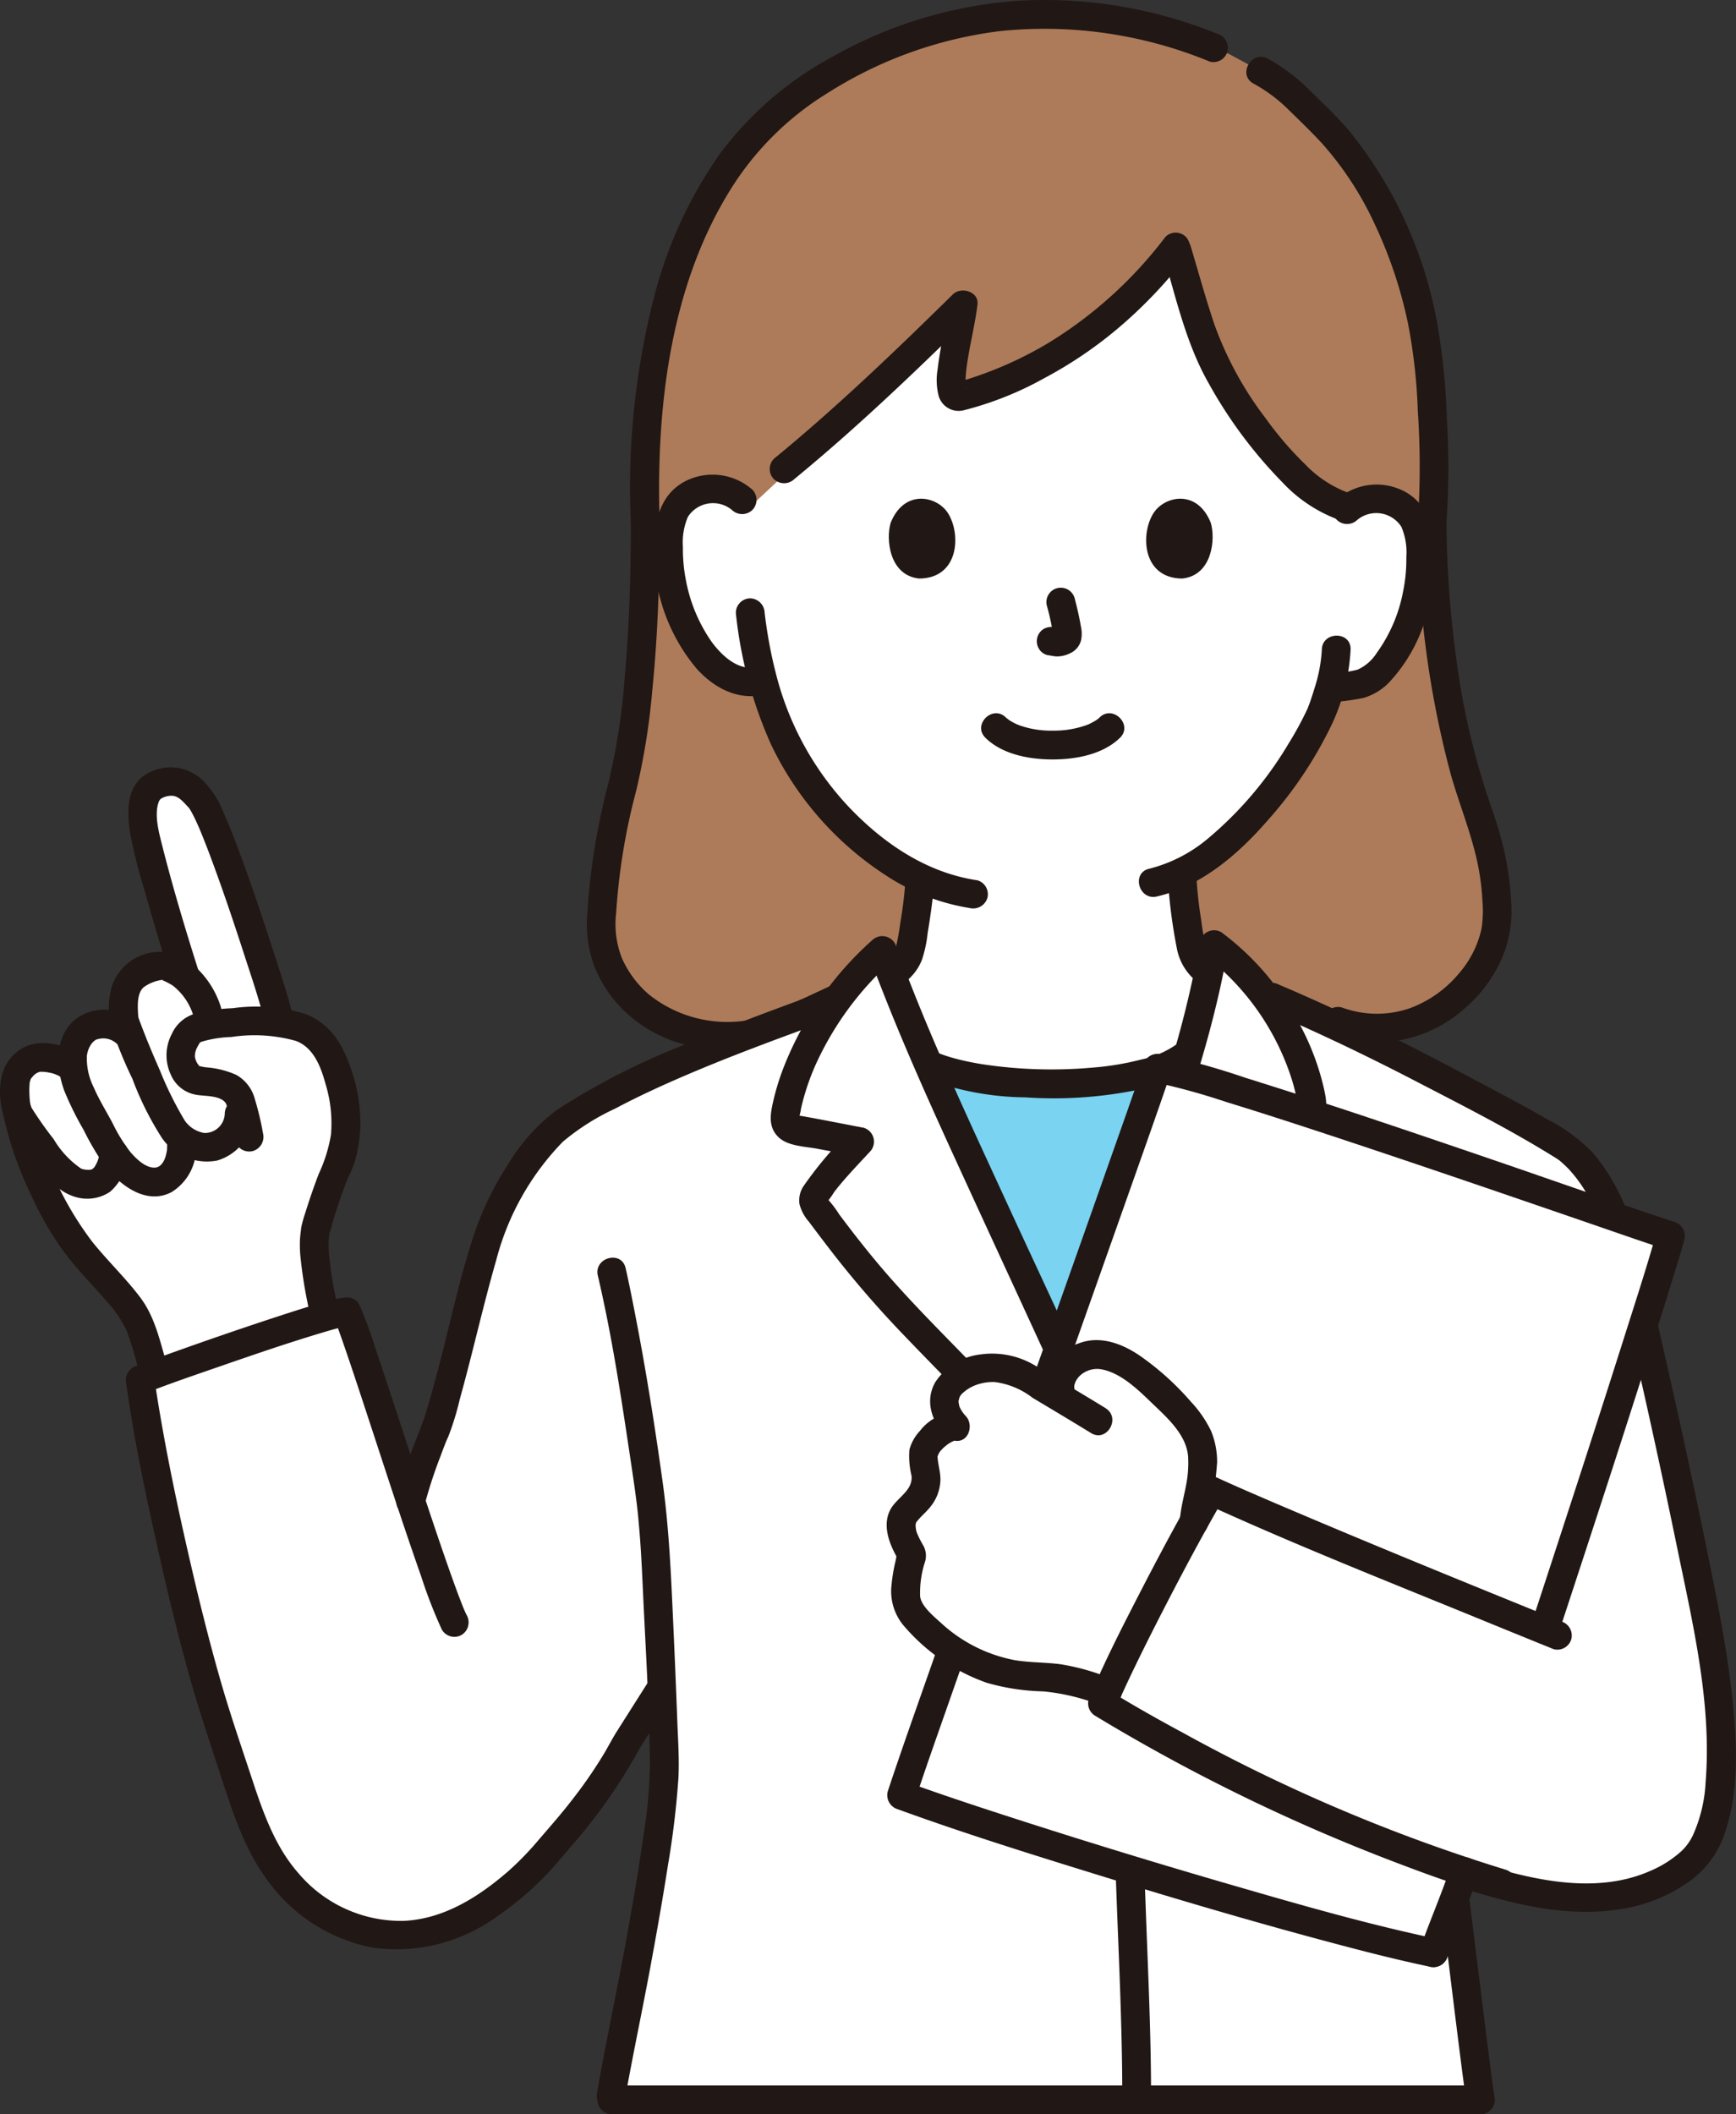 <svg xmlns="http://www.w3.org/2000/svg" width="165.036" height="200.912" viewBox="0 0 165.036 200.912">
  <rect x="0" y="0" width="165.036" height="200.912" fill="#333333" stroke="none"/>
  <g id="_4805_color" data-name="4805_color" transform="translate(0.004 -0.005)">
    <path id="パス_47" data-name="パス 47" d="M123.592,96.775c-4.664,1.22-8.11,2.361-8.11,2.361-9.064,1.923-15.211-4.3-15.16-9.974a58.366,58.366,0,0,1,1.8-12.567c1.4-4.987,2.393-13.764,2.393-25.932-.6-17.953,4.127-30.972,11.572-38.1a40.411,40.411,0,0,1,25.964-10.15,41.239,41.239,0,0,1,16.493,3.16l1.474.6,3,1.627c2.674,1.452,3.387,2.557,5.844,4.927,5.681,5.481,9.628,15.343,10.259,24.173a102.16,102.16,0,0,1,.2,13.764c.2,15.16,3,23.646,4.439,27.822a27.741,27.741,0,0,1,1.752,9.5c.051,5.674-7,13.022-15.108,10.114,0,0-19.028-3.993-28.656-4.228C136.492,93.74,129.171,95.315,123.592,96.775Z" transform="translate(-43.17 -1.034)" fill="#ad7b59"/>
    <path id="パス_48" data-name="パス 48" d="M122.509,114.918c.529-.18,9.215-4.243,9.4-4.309,2.747-.992,2.638-2.757,2.984-4.733a37.249,37.249,0,0,0,.565-4.743,27.78,27.78,0,0,1-9.261-7.492,29.357,29.357,0,0,1-5.668-11.253l-.333.031a4.544,4.544,0,0,1-4.009-1.193,10.893,10.893,0,0,1-2.821-3.7,17.142,17.142,0,0,1-1.748-9.088,5.722,5.722,0,0,1,.6-2.3,4.045,4.045,0,0,1,2.909-1.937,4.287,4.287,0,0,1,3.429,1l.84.6c5.661-5.285,15.1-14.173,20.173-19.159-.354,2.989-2.234,9.315-.239,8.722a38.868,38.868,0,0,0,20.457-14.213c1.117,3.718,2.526,8.986,3.822,11.416,1.776,3.329,6.77,12.26,11.886,14.25a4.122,4.122,0,0,1,4-1.678,4.045,4.045,0,0,1,2.909,1.934,5.716,5.716,0,0,1,.6,2.3,17.143,17.143,0,0,1-1.748,9.088,10.891,10.891,0,0,1-2.818,3.7c-1,.8-2.8.741-4.05.96-.242.848-.491,1.55-.622,1.948-.98,2.66-6.491,12.132-13.4,15.524a39.812,39.812,0,0,0,.582,5.273c.346,1.976.238,3.741,2.984,4.733.182.066,7.971,3.771,8.249,3.885,0,0-11.451,11.474-26.8,11.474a28.574,28.574,0,0,1-22.871-11.05Z" transform="translate(-48.005 -17.71)" fill="#fff"/>
    <path id="パス_49" data-name="パス 49" d="M223.587,84.188a2.834,2.834,0,0,1,4.191.654,6.181,6.181,0,0,1,.473,2.871,15.2,15.2,0,0,1-.308,3.272,14.548,14.548,0,0,1-2.515,5.855,4.2,4.2,0,0,1-1.823,1.581,17.067,17.067,0,0,1-2.857.432,1.376,1.376,0,0,0-.955,1.682,1.4,1.4,0,0,0,1.682.955,24.438,24.438,0,0,0,2.661-.378,5.473,5.473,0,0,0,2.609-1.628,15.18,15.18,0,0,0,3.226-5.575,18.173,18.173,0,0,0,1-6.7c-.092-2.217-.632-4.324-2.621-5.572a5.7,5.7,0,0,0-6.7.618,1.379,1.379,0,0,0,0,1.934,1.4,1.4,0,0,0,1.934,0Z" transform="translate(-94.559 -34.778)" fill="#211715"/>
    <path id="パス_50" data-name="パス 50" d="M207.442,107.351a14.438,14.438,0,0,1-.69,3.649c-.137.456-.285.906-.438,1.356-.047.141-.322.811-.144.418a31.5,31.5,0,0,1-1.9,3.525,35.271,35.271,0,0,1-7.644,9,13.985,13.985,0,0,1-5.6,2.881c-1.714.395-.989,3.032.727,2.637,4.3-.99,7.873-4.132,10.678-7.391a38.72,38.72,0,0,0,5.993-9.039,19.008,19.008,0,0,0,1.75-7.037c.057-1.76-2.678-1.758-2.735,0Z" transform="translate(-81.781 -45.623)" fill="#211715"/>
    <path id="パス_51" data-name="パス 51" d="M118.485,80.6a5.721,5.721,0,0,0-6.13-.918c-2.194,1-3,3.1-3.161,5.369a17.352,17.352,0,0,0,4.039,12.607c1.628,1.776,3.838,2.97,6.286,2.439,1.719-.373.991-3.01-.727-2.637s-3.314-1.2-4.22-2.463a15.057,15.057,0,0,1-2.4-5.79,15.313,15.313,0,0,1-.285-3.148,6.164,6.164,0,0,1,.473-2.871,2.834,2.834,0,0,1,4.191-.655,1.4,1.4,0,0,0,1.937,0,1.379,1.379,0,0,0,0-1.934Z" transform="translate(-46.969 -34.067)" fill="#211715"/>
    <path id="パス_52" data-name="パス 52" d="M122.785,101.18a40.738,40.738,0,0,0,3.361,12.546,30.438,30.438,0,0,0,10.881,12.392,20.363,20.363,0,0,0,7.989,3.119,1.412,1.412,0,0,0,1.682-.955,1.377,1.377,0,0,0-.955-1.682c-4.854-.72-8.972-3.536-12.288-7.044a28.693,28.693,0,0,1-6.909-12.8c-.264-1.032-.483-2.075-.665-3.124q-.118-.684-.216-1.367c-.014-.094-.027-.189-.04-.285-.063-.456.032.259-.024-.177q-.04-.313-.078-.627a1.411,1.411,0,0,0-1.367-1.367,1.375,1.375,0,0,0-1.367,1.367Z" transform="translate(-52.836 -42.946)" fill="#211715"/>
    <path id="パス_53" data-name="パス 53" d="M194.025,41.11c1.22,4.106,2.18,8.48,4.315,12.233a43.454,43.454,0,0,0,7.023,9.446,13.863,13.863,0,0,0,5.351,3.565c1.681.535,2.4-2.1.727-2.637a10.953,10.953,0,0,1-3.871-2.594,32.849,32.849,0,0,1-3.805-4.428,33.06,33.06,0,0,1-4.847-8.875c-.827-2.455-1.518-4.954-2.256-7.436a1.368,1.368,0,0,0-2.637.727Z" transform="translate(-83.464 -16.962)" fill="#211715"/>
    <path id="パス_54" data-name="パス 54" d="M166.069,39.2A40.371,40.371,0,0,1,155,49.253a35.951,35.951,0,0,1-6.623,3.111q-.849.3-1.713.553a2.164,2.164,0,0,0-.435.128c-.159.105.036-.023.128-.01a1.073,1.073,0,0,1,.438.129c.015.009.405.447.267.256.2.28.016.128,0-.066-.015-.241,0,.024.007.062,0-.075-.013-.151-.013-.228a11.18,11.18,0,0,1,.061-1.219c.208-1.953.819-4.228,1.078-6.33.152-1.234-1.563-1.724-2.336-.968C140.372,50.064,134.8,55.413,128.839,60.3a1.378,1.378,0,0,0,0,1.934,1.4,1.4,0,0,0,1.934,0C136.73,57.346,142.305,52,147.8,46.6l-2.336-.968c-.052.417.025-.154-.015.109q-.027.182-.057.363-.051.31-.108.62c-.1.562-.213,1.123-.322,1.685-.218,1.128-.427,2.258-.559,3.4a6,6,0,0,0,.1,2.516,1.975,1.975,0,0,0,2.374,1.367,31.771,31.771,0,0,0,7.708-3.076,39.614,39.614,0,0,0,6.846-4.615A43.609,43.609,0,0,0,168,41.14a1.413,1.413,0,0,0,0-1.934,1.376,1.376,0,0,0-1.934,0Z" transform="translate(-55.271 -16.698)" fill="#211715"/>
    <path id="パス_55" data-name="パス 55" d="M160.993,3.22A43.81,43.81,0,0,0,142.629.046a41.693,41.693,0,0,0-18.246,5.363A32.539,32.539,0,0,0,113.715,14.6a41.58,41.58,0,0,0-6.256,13.559,72.578,72.578,0,0,0-2.226,21.467c.057,1.755,2.792,1.763,2.735,0-.348-10.938,1-22.769,7.084-32.155a28.317,28.317,0,0,1,8.922-8.647A39.545,39.545,0,0,1,140.4,2.953a41.183,41.183,0,0,1,19.865,2.905,1.377,1.377,0,0,0,1.683-.957,1.4,1.4,0,0,0-.955-1.682Z" transform="translate(-45.263)" fill="#211715"/>
    <path id="パス_56" data-name="パス 56" d="M227,53.706a75.483,75.483,0,0,0,.035-9.851,63.3,63.3,0,0,0-.864-8.752A40.475,40.475,0,0,0,217.8,16.572c-1.144-1.355-2.453-2.573-3.709-3.823a18.073,18.073,0,0,0-4.062-3.088c-1.543-.849-2.924,1.512-1.38,2.361a14.649,14.649,0,0,1,3.247,2.4c1.111,1.086,2.248,2.172,3.3,3.317a31.1,31.1,0,0,1,5.042,7.77,42.362,42.362,0,0,1,3.126,9.418,53.139,53.139,0,0,1,.912,8.245,78.04,78.04,0,0,1,0,10.534,1.378,1.378,0,0,0,1.367,1.367A1.4,1.4,0,0,0,227,53.706Z" transform="translate(-89.492 -4.077)" fill="#211715"/>
    <path id="パス_57" data-name="パス 57" d="M102.108,86.112c0,4.986-.15,9.978-.6,14.945a63.285,63.285,0,0,1-1.547,9.9,63.312,63.312,0,0,0-1.994,12.376,11.523,11.523,0,0,0,.655,4.939,12.105,12.105,0,0,0,2.953,4.366c3.57,3.354,8.551,4.224,13.243,3.263a1.368,1.368,0,0,0-.727-2.637,11.948,11.948,0,0,1-10.267-2.274,9.769,9.769,0,0,1-2.564-3.444,8.859,8.859,0,0,1-.551-4.309,59.808,59.808,0,0,1,1.89-11.553,65.478,65.478,0,0,0,1.547-9.615c.533-5.3.7-10.635.7-15.96a1.368,1.368,0,0,0-2.735,0Z" transform="translate(-42.137 -36.483)" fill="#211715"/>
    <path id="パス_58" data-name="パス 58" d="M229.839,86.114a92.214,92.214,0,0,0,3.154,24c.815,2.856,1.967,5.624,2.564,8.54a23.325,23.325,0,0,1,.436,3.483,10.89,10.89,0,0,1-.085,2.585,9.571,9.571,0,0,1-2.1,4.208,11,11,0,0,1-4.734,3.372,9.621,9.621,0,0,1-6.424-.07,1.368,1.368,0,1,0-.727,2.637,12.51,12.51,0,0,0,12.157-2.362,13.492,13.492,0,0,0,3.528-4.447,11.463,11.463,0,0,0,1.129-5.668,29.479,29.479,0,0,0-1.4-7.682c-.38-1.2-.81-2.377-1.187-3.575a71.557,71.557,0,0,1-2.165-8.905,99.925,99.925,0,0,1-1.412-16.112,1.368,1.368,0,0,0-2.735,0Z" transform="translate(-95.065 -36.485)" fill="#211715"/>
    <path id="パス_59" data-name="パス 59" d="M141.308,146.2a37.715,37.715,0,0,1-.468,3.793,21.868,21.868,0,0,1-.408,2.283,1.937,1.937,0,0,1-.968,1.3,13.11,13.11,0,0,1-1.253.579c-2.176.99-4.338,2.012-6.51,3.011q-.842.387-1.685.77l-.6.269c-.36.161.3-.108-.017.006a1.4,1.4,0,0,0-.955,1.682,1.379,1.379,0,0,0,1.682.955c.855-.307,1.686-.737,2.512-1.115q2-.92,4-1.849l2.954-1.367c.052-.024.2-.06.237-.107-.01.013-.523.208-.205.091.156-.057.309-.124.461-.189a6.063,6.063,0,0,0,.84-.421,4.855,4.855,0,0,0,1.971-2.367,12,12,0,0,0,.539-2.521c.263-1.6.5-3.187.614-4.8a1.367,1.367,0,0,0-2.735,0Z" transform="translate(-55.252 -62.32)" fill="#211715"/>
    <path id="パス_60" data-name="パス 60" d="M194.84,144.958a50.58,50.58,0,0,0,.873,6.955,5.255,5.255,0,0,0,3.475,4.031c.541.215-.342-.171.042.013.145.07.292.136.438.2q.689.323,1.376.649,1.863.88,3.726,1.763c.847.4,1.687.831,2.551,1.2a1.413,1.413,0,0,0,1.87-.491,1.376,1.376,0,0,0-.491-1.871c-1.829-.78-3.609-1.7-5.407-2.551-.872-.413-1.742-.835-2.621-1.235a9.76,9.76,0,0,1-1.322-.627,1.862,1.862,0,0,1-.855-1.184,21.877,21.877,0,0,1-.468-2.6,37.841,37.841,0,0,1-.456-4.257c-.091-1.751-2.826-1.761-2.735,0Z" transform="translate(-83.841 -61.805)" fill="#211715"/>
    <path id="パス_61" data-name="パス 61" d="M150.782,267.346H68.077l.071-.4.171-.959c.213-1.329,4.909-23.666,4.893-30.3,0-.759-.106-3.817-.254-7.476l-.243.347-3.358,5.292a46.707,46.707,0,0,1-5.949,8.405,31.852,31.852,0,0,1-5.742,5.706c-4.853,3.806-11.033,5.38-16.993,1.548-5.831-3.749-7.047-9.819-9.034-15.507-3.911-11.2-7.475-29.385-8.257-35.09,2.729-1.082,17.952-6.42,19.646-6.468.68,1.409,3.506,10.26,6.076,17.989a59.055,59.055,0,0,1,2.408-6.864c1.927-6.113,3.693-14.613,5.093-18.594a26.363,26.363,0,0,1,6.5-10.117c6.083-4.456,17.724-8.656,26.051-11.7l.318-.119a30.381,30.381,0,0,1,4.475-4.956c1.717,4.7,3.054,8.043,5.118,12.6,3.962,8.741,7.869,17.131,11.808,25.722,6.471-10.448,12.652-27.251,14.6-38.849a22.481,22.481,0,0,1,4.648,4.633,240.6,240.6,0,0,1,22.9,11.262c1.47.8,3.089,1.641,4.254,2.372a16.329,16.329,0,0,1,2.128,1.382c2.254,1.884,4.078,5.531,5,8.814,1.409,5.03,6.643,28.663,8.168,37.407,1.448,8.305,2.091,18.106-1.958,21.482-2.982,2.536-7.1,3.408-11.007,3.194-3.967-.216-7.8-1.444-11.588-2.647-.078-1.025,2.037,16.407,2.6,20.584l.19,1.3" transform="translate(-10.062 -67.796)" fill="#fff"/>
    <path id="パス_62" data-name="パス 62" d="M159.959,178.29A19.526,19.526,0,0,1,155.065,177l-.171-.025q.363.825.762,1.7c3.962,8.741,7.869,17.131,11.808,25.722,4.661-7.52,9.025-18.418,11.829-28.262C175.718,178.834,166.421,179.278,159.959,178.29Z" transform="translate(-66.653 -75.793)" fill="#79d3f1"/>
    <path id="パス_63" data-name="パス 63" d="M115.292,345.2h67.879" transform="translate(-49.612 -148.538)" fill="none"/>
    <path id="パス_64" data-name="パス 64" d="M239.96,312.267c.77,5.95,1.472,11.91,2.235,17.862q.228,1.783.488,3.562a1.376,1.376,0,0,0,1.682.955,1.4,1.4,0,0,0,.955-1.682q-.1-.671-.2-1.342c.054.365-.022-.167-.047-.357q-.057-.415-.108-.83-.274-2.13-.539-4.261-.627-5-1.244-10-.243-1.952-.492-3.9a1.412,1.412,0,0,0-1.367-1.367,1.375,1.375,0,0,0-1.367,1.367Z" transform="translate(-103.257 -133.779)" fill="#211715"/>
    <path id="パス_65" data-name="パス 65" d="M248.328,208.754c-1.736,13.677-4.33,30.6-7.214,50.094-.285,1.913.607,9.748,1.759,18.639" transform="translate(-103.731 -89.825)" fill="none"/>
    <path id="パス_66" data-name="パス 66" d="M102.253,289.778c.736-4.15,1.618-8.274,2.389-12.419.607-3.268,1.188-6.542,1.7-9.827a82.232,82.232,0,0,0,1-8.322c.088-1.733-.032-3.481-.1-5.213q-.171-4.579-.38-9.157c-.208-4.575-.387-9.142-1.013-13.682-.877-6.356-1.92-12.719-3.224-19-.1-.469-.2-.937-.308-1.4-.4-1.713-3.039-.988-2.637.727,1.395,5.94,2.292,12.039,3.195,18.069.22,1.468.374,2.532.529,3.817.092.764.16,1.53.224,2.3.194,2.3.285,4.615.394,6.923.247,5.135.562,10.288.61,15.429a46.3,46.3,0,0,1-.608,6.638c-.46,3.247-1.015,6.48-1.6,9.707-.824,4.558-1.8,9.092-2.621,13.652-.063.347-.122.694-.184,1.042a1.405,1.405,0,0,0,.955,1.682,1.379,1.379,0,0,0,1.682-.955Z" transform="translate(-42.85 -90.264)" fill="#211715"/>
    <path id="パス_67" data-name="パス 67" d="M210.5,166.475c4.894,2.088,9.693,4.382,14.413,6.831,4.281,2.222,8.627,4.419,12.737,6.943.334.205.676.408.99.644-.2-.15.021.027.091.089.222.2.44.4.646.611a12.9,12.9,0,0,1,1.84,2.529,22.472,22.472,0,0,1,2.211,5.463c.627,2.336,1.165,4.695,1.709,7.05q2.45,10.571,4.637,21.2c1.485,7.2,3.256,14.667,2.66,22.062a13.964,13.964,0,0,1-1.176,4.976,5,5,0,0,1-1.232,1.676,10.563,10.563,0,0,1-2.774,1.746c-4.643,2.081-9.944,1.16-14.646-.181-1.286-.367-2.564-.771-3.836-1.176-1.681-.534-2.4,2.105-.727,2.637,5.279,1.677,10.717,3.283,16.3,2.388a15.193,15.193,0,0,0,6.82-2.836,9.185,9.185,0,0,0,3.149-4.558c1.4-4.183,1.072-8.963.586-13.274-.4-3.578-1.067-7.115-1.769-10.645-1.459-7.334-3.055-14.641-4.712-21.933-.647-2.848-1.3-5.692-2.009-8.524-.917-3.646-2.239-7.283-4.752-10.154a16.233,16.233,0,0,0-4.32-3.158c-2.348-1.357-4.764-2.609-7.156-3.887-4.714-2.52-9.479-4.943-14.351-7.145q-1.966-.889-3.953-1.735a1.413,1.413,0,0,0-1.87.491,1.377,1.377,0,0,0,.491,1.871Z" transform="translate(-90.291 -70.542)" fill="#211715"/>
    <path id="パス_68" data-name="パス 68" d="M101.039,350.6h82.591a1.368,1.368,0,0,0,0-2.735H101.039A1.368,1.368,0,0,0,101.039,350.6Z" transform="translate(-42.911 -149.687)" fill="#211715"/>
    <path id="パス_69" data-name="パス 69" d="M177.364,195.815a104.165,104.165,0,0,0,7.241-14.641,134.388,134.388,0,0,0,5.463-15.926c.749-2.754,1.4-5.537,1.874-8.352l-2.009.818a24.029,24.029,0,0,1,8.1,11.673q.185.612.333,1.234a6.277,6.277,0,0,0,.211,1.069c-.089-.044.538-.5-.071-.175-.148.079-.3.15-.448.228-.419.212-.835.432-1.253.649-1.562.812-.181,3.173,1.38,2.361a8.754,8.754,0,0,0,2.555-1.516c.806-.894.551-2.051.313-3.116a24.219,24.219,0,0,0-2.136-5.732,25.765,25.765,0,0,0-7.6-9.034,1.374,1.374,0,0,0-2.009.817,101.536,101.536,0,0,1-3.908,15.057,130.841,130.841,0,0,1-6.284,15.6c-1.253,2.6-2.608,5.147-4.111,7.609-.92,1.506,1.444,2.882,2.361,1.38Z" transform="translate(-75.215 -66.768)" fill="#211715"/>
    <path id="パス_70" data-name="パス 70" d="M147.724,196.763c-2.421-2.5-4.889-4.956-7.21-7.547q-1.5-1.669-2.9-3.418-.8-.993-1.568-2-.462-.605-.919-1.214a10.322,10.322,0,0,0-.982-1.322,1.966,1.966,0,0,0-.132-.177l.013.285.1-.166a6.751,6.751,0,0,0,.495-.709c.28-.381.583-.741.891-1.1.814-.947,1.677-1.85,2.528-2.764a1.38,1.38,0,0,0-.6-2.286c-.54-.089-6.267-1.231-6.288-1.159a.348.348,0,0,1,.162.265.969.969,0,0,1,.043-.276,4.682,4.682,0,0,0,.14-.667q.154-.672.349-1.333a22.232,22.232,0,0,1,1.059-2.863,29.564,29.564,0,0,1,7.292-9.869l-2.286-.6c2.668,7.287,5.875,14.319,9.111,21.367,3.412,7.432,6.857,14.849,10.244,22.293,1.642,3.608,3.386,7.144,3.646,11.166.247,3.817.063,7.643.06,11.462-.005,7.388.213,14.775.476,22.157.238,6.657.583,13.321.587,19.984a1.368,1.368,0,0,0,2.735,0c0-5.8-.28-11.6-.493-17.4-.271-7.388-.518-14.777-.562-22.171-.024-3.863.117-7.729.026-11.59a23.945,23.945,0,0,0-2.533-11.494c-3.325-7.546-6.861-15-10.312-22.494-3.646-7.924-7.349-15.806-10.348-24a1.387,1.387,0,0,0-2.285-.6,31.675,31.675,0,0,0-8.322,11.841,23.131,23.131,0,0,0-1.055,3.32c-.295,1.265-.576,2.564.475,3.567.892.851,2.529.874,3.689,1.094q1.828.346,3.663.651l-.6-2.285a36.232,36.232,0,0,0-4.34,5.127,2.436,2.436,0,0,0-.424,1.766,4.041,4.041,0,0,0,.894,1.672q1,1.34,2.02,2.665a97.912,97.912,0,0,0,6.665,7.762c1.606,1.684,3.239,3.343,4.858,5.013,1.228,1.265,3.16-.669,1.934-1.937Z" transform="translate(-55.348 -67.179)" fill="#211715"/>
    <path id="パス_71" data-name="パス 71" d="M153.473,177.154a27.471,27.471,0,0,0,9.762,1.889,39.792,39.792,0,0,0,11.23-.831,12.753,12.753,0,0,0,4.618-1.919,1.41,1.41,0,0,0,.491-1.871,1.378,1.378,0,0,0-1.871-.491,9.011,9.011,0,0,1-3.435,1.51,26.693,26.693,0,0,1-4.711.779,43.883,43.883,0,0,1-10.425-.325c-.841-.136-1.679-.3-2.5-.52-.342-.09-.679-.189-1.013-.3-.171-.057-.345-.118-.516-.183l-.163-.064c-.354-.139.251.114-.083-.036a1.41,1.41,0,0,0-1.871.491,1.378,1.378,0,0,0,.49,1.871Z" transform="translate(-65.751 -74.762)" fill="#211715"/>
    <path id="パス_72" data-name="パス 72" d="M31.815,181.258c-4.07,1.181-12.305,4.049-15.986,5.4l-.292-.815c-.6-1.994-.9-3.852-2.126-5.523s-2.781-3.215-4.126-4.771c-4.125-4.77-6.3-12.256-6.6-13.963-.222-.837-.359-3.014.154-3.714a2.807,2.807,0,0,1,1.834-1.288,5.013,5.013,0,0,1,2.735.581l.622.412c-.018-.1-.032-.193-.044-.289a3.664,3.664,0,0,1,1.477-3.563,3.276,3.276,0,0,1,3.626.521l-.189-1.162c-.132-.815-.26-3.076.734-4.036.86-.832,2.552-1.469,3.353-1.115a7.293,7.293,0,0,1,1.709.986c-.057-.171-.087-.267-.087-.267-1.508-4.728-3.112-10.473-3.541-12.262-.41-1.7-1-4.832.767-5.672,2.065-.98,3.239.078,4.244,1.26,1.827,2.148,8.3,22.9,7.509,21.281.023,0,.045.005.062.005l.256.034c.131.023.262.04.393.068a2.041,2.041,0,0,1,.256.051c.091.017.182.04.273.063.177.04.348.091.518.142a5.386,5.386,0,0,1,1.208.541.8.8,0,0,1,.148.091,3.882,3.882,0,0,1,1.065,1,14.907,14.907,0,0,1,2.176,6.791,11.1,11.1,0,0,1-.86,5.036,46.68,46.68,0,0,0-2.051,6.022c-.376,2.226.489,5.925.968,8.1Z" transform="translate(-1.071 -56.08)" fill="#fff"/>
    <path id="パス_73" data-name="パス 73" d="M7.026,174.769a6.05,6.05,0,0,0-3.068-.783A3.88,3.88,0,0,0,.91,175.54c-1.082,1.341-1.08,3.54-.627,5.148a12.756,12.756,0,0,0,2.45,3.8c1.178,1.558,2.355,3.462,4.322,4.086a3.878,3.878,0,0,0,3.418-.468,5.12,5.12,0,0,0,1.709-3.608,1.376,1.376,0,0,0-1.367-1.367A1.4,1.4,0,0,0,9.447,184.5a2.867,2.867,0,0,1-.232.837,3.362,3.362,0,0,1-.252.451c-.012.017-.3.262-.109.136a.855.855,0,0,1-.481.106A1.851,1.851,0,0,1,8.011,186a2.254,2.254,0,0,1-.228-.057c-.042-.014-.209-.1-.087-.036a8.84,8.84,0,0,1-2.6-2.792,33.7,33.7,0,0,1-2.087-2.962c-.1-.158-.068-.33-.033-.021-.008-.069-.051-.144-.064-.214-.021-.108-.044-.215-.063-.324,0-.013-.029-.216-.011-.072s-.011-.135-.014-.16c-.025-.325-.043-.648-.039-.974,0-.15.01-.3.018-.449,0,0,.021-.24,0-.1-.014.118.022-.128.028-.153.026-.118.151-.407.018-.171a1.587,1.587,0,0,1,.237-.322,1.31,1.31,0,0,1,.713-.477,3.467,3.467,0,0,1,.89.083,2.911,2.911,0,0,1,.955.337c1.5.922,2.88-1.442,1.38-2.361Z" transform="translate(0 -74.864)" fill="#211715"/>
    <path id="パス_74" data-name="パス 74" d="M.488,184.526a33.042,33.042,0,0,0,2.666,7.7A30.915,30.915,0,0,0,6,197.243c1.286,1.813,2.863,3.371,4.308,5.051a11.044,11.044,0,0,1,1.928,2.84,33.734,33.734,0,0,1,1.105,3.649,1.369,1.369,0,0,0,2.637-.727c-.634-2.151-1.1-4.326-2.488-6.148-1.4-1.84-3.071-3.433-4.517-5.229a31,31,0,0,1-4.886-9.457,23.859,23.859,0,0,1-.962-3.418,1.379,1.379,0,0,0-1.677-.959,1.4,1.4,0,0,0-.957,1.682Z" transform="translate(-0.193 -78.657)" fill="#211715"/>
    <path id="パス_75" data-name="パス 75" d="M17.187,169.679a4.484,4.484,0,0,0-5.817-.356c-2.032,1.686-1.889,4.58-1.055,6.836a29.853,29.853,0,0,0,1.823,3.683,26.237,26.237,0,0,0,1.88,3.227c1.415,1.919,4,3.993,6.487,2.682a4.948,4.948,0,0,0,2.3-4.769c-.107-1.748-2.842-1.76-2.735,0,.014.225.008.448,0,.673-.005.079-.011.157-.02.235q.03-.2,0-.046c-.028.16-.062.317-.105.473-.114.41-.42,1.1-1.061,1.111-.9.019-1.789-.885-2.315-1.5a15.125,15.125,0,0,1-1.688-2.749c-.6-1.12-1.288-2.228-1.793-3.4a6.133,6.133,0,0,1-.64-2.968,2.463,2.463,0,0,1,.456-1.176,1.823,1.823,0,0,1,.369-.342q.189-.1-.025,0a2.455,2.455,0,0,1,.254-.077,1.883,1.883,0,0,1,1.75.4,1.368,1.368,0,0,0,1.934-1.934Z" transform="translate(-4.193 -72.469)" fill="#211715"/>
    <path id="パス_76" data-name="パス 76" d="M28.824,164.045a8.74,8.74,0,0,0-2.574-4,4.78,4.78,0,0,0-4.163-1.215,4.832,4.832,0,0,0-3.66,3.247,7.463,7.463,0,0,0-.079,3.672,39.739,39.739,0,0,0,2.047,5.057,29.258,29.258,0,0,0,2.842,5.676,5.21,5.21,0,0,0,5.223,2.094,4.834,4.834,0,0,0,3.454-4.5c.107-1.758-2.628-1.752-2.735,0a1.894,1.894,0,0,1-1.969,1.88,2.854,2.854,0,0,1-1.456-.733c.015.014-.418-.439-.22-.206.159.187-.12-.179-.171-.256A33.7,33.7,0,0,1,23.005,170c-.642-1.462-1.228-2.848-1.823-4.427q-.1-.259-.189-.52c-.012-.034-.019-.07-.031-.1-.024-.072.029.374,0,.014-.011-.142-.026-.285-.033-.426-.044-.832-.06-1.95.57-2.453a3.912,3.912,0,0,1,1.652-.67c.264-.057.171.026.084.006-.161-.038.228.1.285.133a7.579,7.579,0,0,1,.709.39,5.713,5.713,0,0,1,1.953,2.83,1.405,1.405,0,0,0,1.682.955,1.378,1.378,0,0,0,.955-1.682Z" transform="translate(-7.814 -68.292)" fill="#211715"/>
    <path id="パス_77" data-name="パス 77" d="M37.063,151.637c-.521-2.165-1.253-4.288-1.937-6.4-1.012-3.14-2.062-6.267-3.217-9.359-.486-1.3-.99-2.6-1.558-3.863a8.383,8.383,0,0,0-1.515-2.421,4.421,4.421,0,0,0-6.06-.726c-1.661,1.329-1.466,3.767-1.139,5.64a53.885,53.885,0,0,0,1.358,5.319q1.158,4.105,2.442,8.174c.532,1.671,3.173.957,2.637-.727-1.242-3.906-2.425-7.845-3.431-11.819-.326-1.288-.765-2.9-.37-4.1a.881.881,0,0,1,.2-.361,1.88,1.88,0,0,1,1.182-.306c.635.082,1.082.7,1.545,1.174.235.241-.087-.181-.044-.064a1.139,1.139,0,0,0,.105.16c.085.145.171.29.249.439.213.4.4.819.585,1.236q.076.174.15.349c.061.142-.021-.05-.027-.065.03.072.06.144.09.217q.177.431.349.867c.246.623.484,1.25.717,1.88,1.061,2.859,2.036,5.754,2.976,8.653.731,2.258,1.519,4.527,2.075,6.836.412,1.709,3.05.986,2.637-.727Z" transform="translate(-9.217 -55.061)" fill="#211715"/>
    <path id="パス_78" data-name="パス 78" d="M44.209,197.042a36.905,36.905,0,0,1-.986-5.684,11.2,11.2,0,0,1-.01-1.362c.014-.217.031-.338.052-.509.068-.562-.087.232,0,0,.185-.469.28-1,.435-1.481.419-1.31.859-2.615,1.375-3.888.031-.077-.111.214.019-.035.057-.109.114-.22.164-.332a8.465,8.465,0,0,0,.526-1.46,14.323,14.323,0,0,0,.435-3.03,15.838,15.838,0,0,0-1-5.7c-.781-2.2-1.961-4.042-4.2-4.916a16.086,16.086,0,0,0-6.962-.557,16.419,16.419,0,0,0-3.444.486,3.48,3.48,0,0,0-2.319,1.948,4.334,4.334,0,0,0-.114,3.848,3.2,3.2,0,0,0,2.431,1.944c.808.147,2.316.034,2.815.81a5.714,5.714,0,0,1,.408,1.469,16.85,16.85,0,0,1,.487,2.108,1.376,1.376,0,0,0,1.682.955,1.4,1.4,0,0,0,.955-1.682,27.518,27.518,0,0,0-.782-3.274,3.714,3.714,0,0,0-1.755-2.275,8.539,8.539,0,0,0-2.911-.722q-.248-.038-.491-.094c-.2-.047-.05.032-.21-.075.223.149-.034-.084-.108-.228a1.726,1.726,0,0,1-.219-.616,1.772,1.772,0,0,1,.228-.9c.07-.145.294-.513.293-.513-.171.145.09.006.154-.016a11,11,0,0,1,2.8-.439,14.582,14.582,0,0,1,6.128.373c1.713.64,2.387,2.507,2.833,4.142a12.691,12.691,0,0,1,.5,4.772,14.326,14.326,0,0,1-1.149,3.693c-.474,1.227-.9,2.476-1.291,3.73a11.327,11.327,0,0,0-.374,1.335c-.023.122-.034.256-.051.38,0,.026.057-.451,0,.025-.035.266-.066.531-.08.8a11.928,11.928,0,0,0,.029,1.476,44,44,0,0,0,1.069,6.205c.379,1.718,3.016.991,2.637-.727Z" transform="translate(-11.959 -72.277)" fill="#211715"/>
    <path id="パス_79" data-name="パス 79" d="M68.8,214.057a43.82,43.82,0,0,1,1.528-4.685c.144-.392.291-.783.444-1.171.167-.422.128-.313.312-.731a26.114,26.114,0,0,0,1.066-3.475c1.227-4.4,2.209-8.864,3.475-13.251a25.174,25.174,0,0,1,6.337-11.249,22.023,22.023,0,0,1,4.946-3.133c2.017-1.072,4.092-2.034,6.187-2.943,4.858-2.108,9.844-3.911,14.817-5.728a1.4,1.4,0,0,0,.955-1.682,1.379,1.379,0,0,0-1.682-.955c-4.541,1.659-9.086,3.315-13.545,5.184a66.272,66.272,0,0,0-12.264,6.248,18.179,18.179,0,0,0-4.672,5.236,28.85,28.85,0,0,0-3.162,6.507c-1.411,4.225-2.314,8.626-3.453,12.929-.349,1.315-.709,2.627-1.1,3.931-.292.986-.612,1.749-1,2.757a45.434,45.434,0,0,0-1.828,5.486c-.416,1.709,2.222,2.439,2.637.728Z" transform="translate(-28.452 -71.001)" fill="#211715"/>
    <path id="パス_80" data-name="パス 80" d="M53.4,246.607q-.071-.142-.137-.288c-.038-.082-.205-.469-.114-.251s-.083-.2-.118-.289q-.1-.257-.2-.516c-.329-.848-.639-1.7-.943-2.56-.807-2.27-1.574-4.554-2.336-6.84-1.6-4.785-3.136-9.594-4.752-14.375a39.973,39.973,0,0,0-1.617-4.409A1.335,1.335,0,0,0,42,216.4a11.537,11.537,0,0,0-2.637.59c-1.441.419-2.869.881-4.294,1.348q-4.856,1.6-9.666,3.322c-1.139.408-2.285.812-3.412,1.256a1.428,1.428,0,0,0-.955,1.682c.775,5.615,1.98,11.192,3.231,16.717.812,3.589,1.687,7.163,2.668,10.71.921,3.334,2.026,6.6,3.1,9.882,1.1,3.361,2.2,6.831,4.305,9.72a16.081,16.081,0,0,0,10.183,6.577,16.263,16.263,0,0,0,11.744-2.96,29.808,29.808,0,0,0,4.317-3.584c1.065-1.082,2.033-2.267,3.024-3.418a51.283,51.283,0,0,0,5.91-8.4c.915-1.63,2.017-3.18,3.019-4.759l.33-.52c.946-1.49-1.42-2.864-2.361-1.38l-2.819,4.444c-.4.634-.741,1.284-1.114,1.933a42.909,42.909,0,0,1-3,4.394c-1.043,1.375-2.183,2.664-3.308,3.97a28.744,28.744,0,0,1-2.888,2.985c-2.81,2.444-6.133,4.565-9.96,4.742A12.772,12.772,0,0,1,37.385,271.1c-2.2-2.507-3.338-5.731-4.366-8.851-1.035-3.14-2.115-6.26-3.026-9.439-.982-3.424-1.853-6.881-2.663-10.35-1.339-5.737-2.569-11.522-3.475-17.345q-.1-.619-.183-1.239l-.955,1.682c2.406-.949,4.862-1.779,7.305-2.626,3.139-1.088,6.285-2.168,9.468-3.124.582-.175,1.166-.347,1.756-.5.207-.053.415-.105.627-.148.085-.018.179-.024.263-.049.184-.057-.436.038-.134.025l-1.181-.677c.031.064.054.137.089.2-.186-.315-.085-.208,0,.013q.149.385.29.773c.276.758.537,1.521.8,2.284.741,2.169,1.452,4.346,2.168,6.522,1.608,4.892,3.19,9.794,4.9,14.651a45.452,45.452,0,0,0,1.976,5.086,1.382,1.382,0,0,0,1.871.491,1.4,1.4,0,0,0,.491-1.871Z" transform="translate(-9.036 -93.116)" fill="#211715"/>
    <path id="パス_81" data-name="パス 81" d="M201.038,262.243c6.1-17.319,20.371-60.5,22.517-68.14-5.717-1.873-42.169-14.712-48.8-15.926-2.544,7.566-21.807,61.44-24.307,69.1,10.706,3.9,38.764,12.5,50.589,14.96" transform="translate(-64.741 -76.668)" fill="#fff"/>
    <path id="パス_82" data-name="パス 82" d="M200.371,259.894c-6.495-1.357-12.9-3.2-19.268-5.044q-11.116-3.213-22.126-6.787c-3.076-1-6.153-2.023-9.2-3.129l.955,1.682c1-3.054,2.081-6.082,3.143-9.115q2.717-7.755,5.462-15.5,3.148-8.9,6.3-17.794,2.842-8.02,5.677-16.042c1.179-3.341,2.366-6.679,3.512-10.031.071-.208.142-.416.212-.627l-1.682.955a62.836,62.836,0,0,1,6.884,1.885c3.639,1.116,7.257,2.3,10.871,3.495,7.848,2.6,15.667,5.285,23.485,7.972,2.517.865,5.031,1.748,7.561,2.578l-.955-1.682c-.936,3.315-2.005,6.595-3.047,9.877q-2.651,8.352-5.372,16.682-1.776,5.458-3.568,10.91c-.551,1.675,2.089,2.393,2.637.727,3.6-10.955,7.2-21.914,10.617-32.928.469-1.51.939-3.019,1.367-4.542a1.4,1.4,0,0,0-.955-1.682c-5.725-1.88-11.4-3.9-17.1-5.851-7.862-2.684-15.732-5.371-23.666-7.84a70.842,70.842,0,0,0-8.029-2.238,1.408,1.408,0,0,0-1.682.955c-1.022,3.034-2.1,6.049-3.165,9.068q-2.728,7.74-5.474,15.475l-6.3,17.793q-2.841,8.028-5.667,16.063c-1.177,3.353-2.365,6.7-3.492,10.073q-.106.315-.209.632a1.4,1.4,0,0,0,.955,1.682c6.089,2.214,12.282,4.155,18.47,6.069,7.412,2.292,14.855,4.5,22.35,6.5,3.238.866,6.488,1.709,9.769,2.393,1.717.359,2.45-2.279.727-2.637Z" transform="translate(-63.71 -75.638)" fill="#211715"/>
    <path id="パス_83" data-name="パス 83" d="M239.535,319.237c.917-2.6,2.013-5.121,2.9-7.73a1.376,1.376,0,0,0-.955-1.682,1.4,1.4,0,0,0-1.682.955c-.885,2.609-1.982,5.134-2.9,7.73a1.375,1.375,0,0,0,.955,1.682,1.4,1.4,0,0,0,1.682-.955Z" transform="translate(-101.919 -133.299)" fill="#211715"/>
    <path id="パス_84" data-name="パス 84" d="M161.773,256.419a33.217,33.217,0,0,1,5.116.575c1.048.308,2.09.677,3.076,1.048,1.741-3.936,5.265-10.795,8.133-15.993.153-.194.1-.179.117-.243.011-.131.028-.268.046-.4.068-.518.177-1.031.285-1.527.5-2.239.968-4.939-.376-6.9a23.311,23.311,0,0,0-4.2-4.483c-1.8-1.592-3.764-2.794-5.492-2.52-1.994.316-3.228,2.057-2.975,3.386l.142.746c-1.433-.855-2.638-1.568-3.525-2.12-3.788-2.353-10.209.866-6.54,4.785-1.031-.16-3.173,1.635-3.111,2.82s.553,2.079.074,3.247c-.427,1.037-1.88,1.977-2.068,2.678-.461,1.738.991,3.23.917,3.515-.3,1.139-1.1,3.977-.12,5.292a15.8,15.8,0,0,0,3.2,3.093c2.433,1.624,4.176,2.643,7.087,2.979Z" transform="translate(-64.711 -97.218)" fill="#fff"/>
    <path id="パス_85" data-name="パス 85" d="M168.777,230.976c-2.1-1.294-4.229-2.538-6.337-3.817a7.933,7.933,0,0,0-5.506-1.3,5.979,5.979,0,0,0-4.337,2.617c-1.05,1.8-.336,3.76.968,5.2l.968-2.336a4.589,4.589,0,0,0-3.418,1.8,4.138,4.138,0,0,0-.993,1.782,7.691,7.691,0,0,0,.2,2.463c.158,1.449-1.444,2.108-2.033,3.267-.744,1.463-.1,3.16.638,4.474a1.614,1.614,0,0,0,.142.251l.023.044a1.036,1.036,0,0,1-.093-.7c-.09.047-.147.57-.175.687a16.065,16.065,0,0,0-.4,2.336,5.085,5.085,0,0,0,1.3,4.064,18.393,18.393,0,0,0,7.735,5.255,20.93,20.93,0,0,0,5.4.823,20.091,20.091,0,0,1,5.7,1.418,1.379,1.379,0,0,0,1.682-.955,1.4,1.4,0,0,0-.955-1.682,21.516,21.516,0,0,0-4.842-1.367c-1.418-.179-2.863-.15-4.273-.377a14.228,14.228,0,0,1-7-3.5c-.753-.68-1.914-1.63-2.031-2.551a9.468,9.468,0,0,1,.464-3.3,1.987,1.987,0,0,0-.151-1.525,9.337,9.337,0,0,1-.627-1.24,2.613,2.613,0,0,1-.119-.709c-.007-.114.123-.417,0-.177,0,.005.125-.186.057-.095.382-.518.912-.931,1.314-1.436a4.225,4.225,0,0,0,.991-2.553c.025-.821-.277-1.608-.279-2.422,0,.279.114-.087.013.047.094-.123.152-.275.249-.4a4.2,4.2,0,0,1,.549-.532,3.192,3.192,0,0,1,.623-.395c-.142.066.065-.026.079-.032.209-.085-.1-.052.228-.022,1.26.114,1.7-1.53.968-2.336a3.229,3.229,0,0,1-.6-.873,2.351,2.351,0,0,1-.1-.456c-.027-.338-.022.049.011-.2.008-.06.134-.4.024-.14a1.135,1.135,0,0,1,.375-.554,3.734,3.734,0,0,1,1.224-.744,4.634,4.634,0,0,1,1.82-.285,7.4,7.4,0,0,1,3.57,1.491c1.858,1.113,3.72,2.217,5.564,3.353,1.5.926,2.877-1.438,1.38-2.361Z" transform="translate(-63.67 -97.157)" fill="#211715"/>
    <path id="パス_86" data-name="パス 86" d="M177.2,227.972c.018.122.019-.095.035-.166.012-.052.118-.334.092-.278a2.036,2.036,0,0,1,.557-.712,2.393,2.393,0,0,1,1.994-.483c1.972.4,3.65,2.171,5.048,3.5,1.347,1.284,2.978,2.83,3.12,4.795a10.844,10.844,0,0,1-.211,2.783c-.1.529-.223,1.053-.33,1.58-.051.255-.1.513-.141.767q-.046.311-.086.622-.051.361,0,.075a1.412,1.412,0,0,0,.955,1.682,1.376,1.376,0,0,0,1.682-.955,42.007,42.007,0,0,0,.887-6,7.676,7.676,0,0,0-.573-3,11.07,11.07,0,0,0-1.922-2.788,26.262,26.262,0,0,0-4.794-4.33c-1.679-1.165-3.8-1.988-5.822-1.228a4.545,4.545,0,0,0-3.124,4.851,1.377,1.377,0,0,0,1.682.955,1.4,1.4,0,0,0,.955-1.682Z" transform="translate(-75.099 -96.194)" fill="#211715"/>
    <path id="パス_87" data-name="パス 87" d="M226.557,260.063c-9.068-3.677-18.134-7.368-27.132-11.212-1.818-.777-3.636-1.558-5.433-2.381a1.4,1.4,0,0,0-1.871.491c-2.02,3.488-3.917,7.05-5.761,10.633-1.672,3.247-3.338,6.514-4.74,9.89a1.372,1.372,0,0,0,.627,1.544,175.615,175.615,0,0,0,29.4,14.248c2.934,1.114,5.9,2.138,8.915,3.019a1.369,1.369,0,0,0,.727-2.637,161.567,161.567,0,0,1-30.743-13.039c-2.34-1.257-4.653-2.564-6.917-3.954l.627,1.544q.09-.215,0-.009c.033-.079.067-.157.1-.235l.216-.5q.21-.472.426-.943c.354-.771.718-1.538,1.088-2.3.883-1.826,1.8-3.637,2.727-5.439,1.815-3.52,3.68-7.019,5.665-10.446l-1.871.49c8.563,3.921,17.348,7.392,26.064,10.955q3.575,1.461,7.155,2.913a1.376,1.376,0,0,0,1.682-.955,1.4,1.4,0,0,0-.955-1.682Z" transform="translate(-78.132 -105.979)" fill="#211715"/>
    <path id="パス_88" data-name="パス 88" d="M164.118,121.3c1.63,1.6,4.209,2.062,6.4,2.061s4.767-.464,6.4-2.061c1.26-1.233-.674-3.166-1.934-1.934-.054.053-.332.292-.153.146s0,0-.049.031c-.073.047-.145.1-.219.142-.141.087-.285.166-.434.24-.1.05-.2.1-.3.141.185-.081.04-.017-.066.021a9.182,9.182,0,0,1-3.243.537,8.9,8.9,0,0,1-3.185-.513c-.029-.011-.406-.171-.124-.043q-.128-.057-.253-.118c-.164-.08-.325-.171-.481-.264-.118-.073-.228-.166-.348-.235.354.2.031.017-.072-.085-1.258-1.232-3.194.7-1.934,1.934Z" transform="translate(-70.446 -51.19)" fill="#211715"/>
    <path id="パス_89" data-name="パス 89" d="M173.973,99.756a26.116,26.116,0,0,1,.611,2.8l-.049-.363a1.684,1.684,0,0,1,.01.386l.049-.363a.923.923,0,0,1-.043.174l.138-.327a.683.683,0,0,1-.061.114l.214-.276a.592.592,0,0,1-.091.09l.276-.214a1.824,1.824,0,0,1-.221.117l.326-.138a1.584,1.584,0,0,1-.373.109l.363-.048a1.5,1.5,0,0,1-.35,0l.363.048c-.132-.018-.262-.05-.394-.068a1.513,1.513,0,0,0-1.053.138,1.367,1.367,0,0,0-.49,1.871,1.31,1.31,0,0,0,.817.627c.3.04.581.114.881.128a2.8,2.8,0,0,0,1.29-.306,1.849,1.849,0,0,0,1.029-1.22,3.087,3.087,0,0,0-.013-1.322c-.153-.9-.361-1.793-.592-2.678a1.367,1.367,0,0,0-2.637.727Z" transform="translate(-74.449 -42.179)" fill="#211715"/>
    <path id="パス_90" data-name="パス 90" d="M148.493,85.47c-.467,1.518-.163,5.009,2.712,5.306,3.8-.022,4-4.244,2.723-6.228C152.882,82.923,149.8,82.247,148.493,85.47Z" transform="translate(-63.822 -35.795)" fill="#211715"/>
    <path id="パス_91" data-name="パス 91" d="M197.4,85.47c.467,1.518.163,5.009-2.712,5.306-3.8-.023-4-4.244-2.723-6.228C193.016,82.923,196.1,82.247,197.4,85.47Z" transform="translate(-82.302 -35.795)" fill="#211715"/>
  </g>
</svg>
